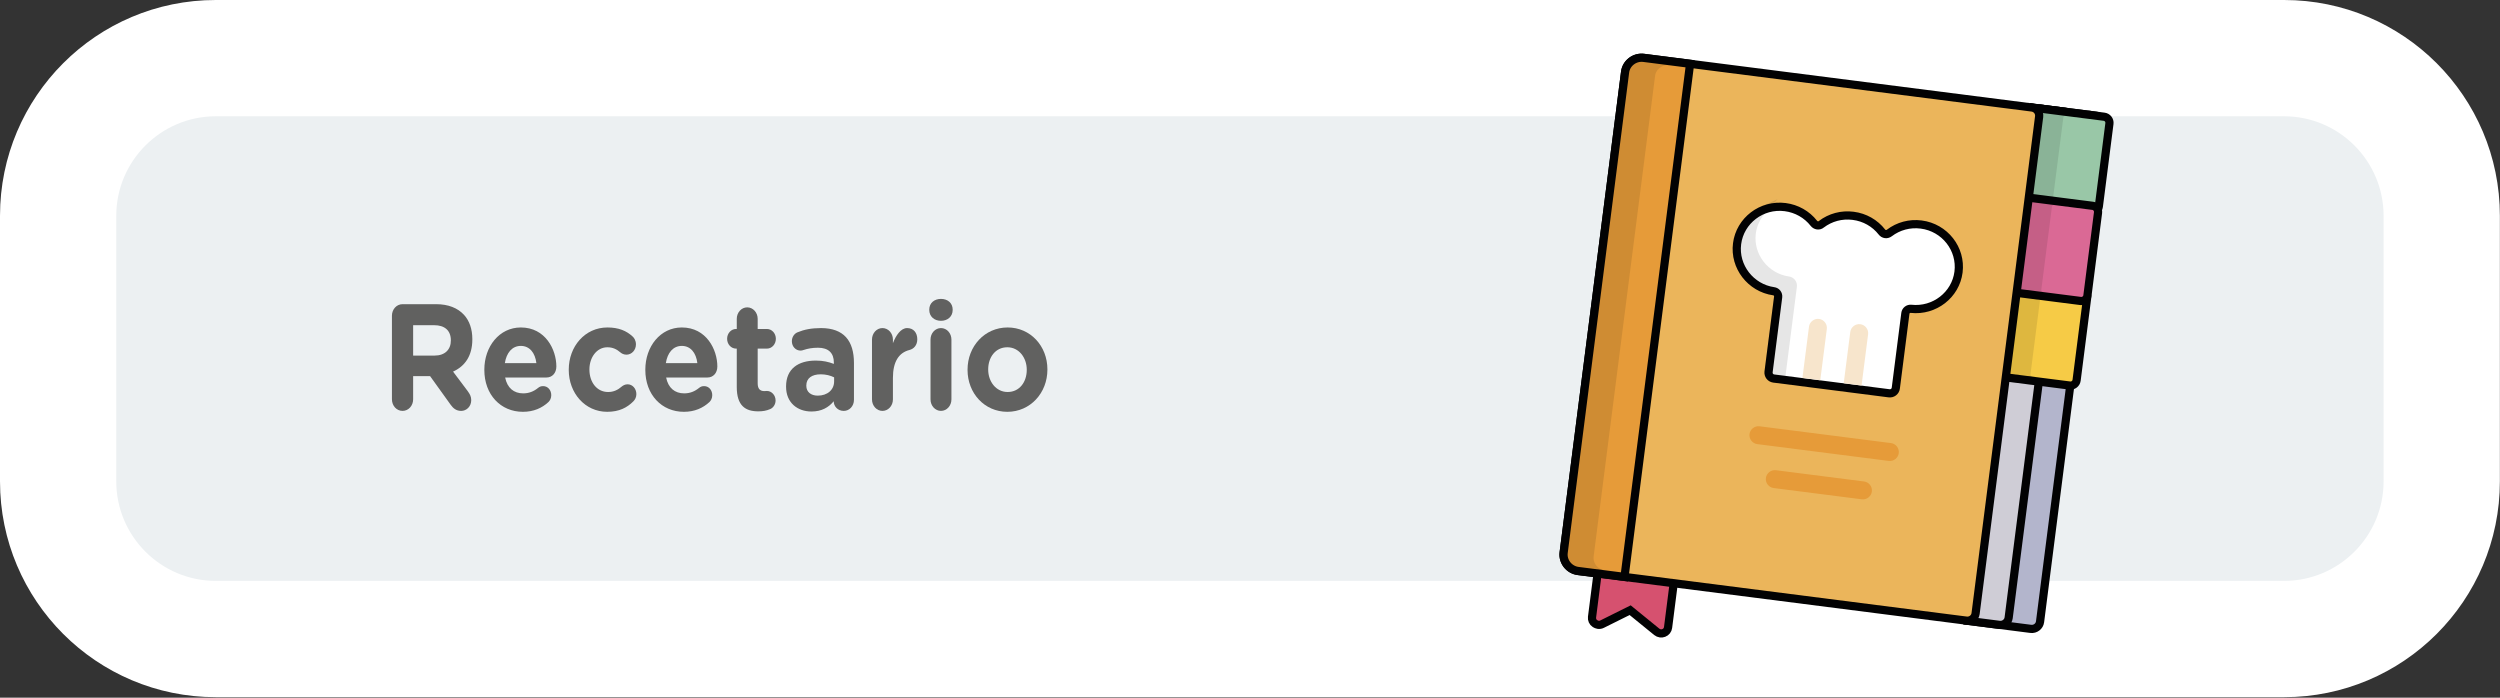 <?xml version="1.0" encoding="utf-8"?>
<!-- Generator: Adobe Illustrator 25.4.1, SVG Export Plug-In . SVG Version: 6.00 Build 0)  -->
<svg version="1.1" id="Capa_1" xmlns="http://www.w3.org/2000/svg" xmlns:xlink="http://www.w3.org/1999/xlink" x="0px" y="0px"
	 viewBox="0 0 215 60" enable-background="new 0 0 215 60" xml:space="preserve">
<rect x="0" y="0" width="215" height="60" fill="#333333" stroke="none"/>
<g>
	<path fill="#ECF0F2" d="M18.56,54.956C11.083,54.956,5,48.873,5,41.396V18.559C5,11.083,11.083,5,18.56,5h177.869
		c7.477,0,13.56,6.083,13.56,13.56v22.837c0,7.477-6.083,13.56-13.56,13.56H18.56z"/>
	<g>
		<path fill="#FFFFFF" d="M196.429,10c4.72,0,8.56,3.84,8.56,8.56v22.837c0,4.72-3.84,8.56-8.56,8.56H18.559
			c-4.72,0-8.56-3.84-8.56-8.56V18.56c0-4.72,3.84-8.56,8.56-8.56H196.429 M196.429,0H18.559C8.309,0,0,8.309,0,18.56v22.837
			c0,10.25,8.31,18.56,18.56,18.56h177.87c10.25,0,18.56-8.309,18.56-18.56V18.56C214.989,8.309,206.679,0,196.429,0L196.429,0z"/>
	</g>
</g>
<g>
	<g>
		<path fill="#616160" d="M33.705,27.161c0-0.56,0.403-1.002,0.912-1.002h2.877c1.055,0,1.871,0.325,2.416,0.924
			c0.462,0.507,0.711,1.222,0.711,2.08v0.025c0,1.431-0.651,2.314-1.658,2.77l1.267,1.689c0.178,0.247,0.296,0.455,0.296,0.768
			c0,0.559-0.426,0.923-0.864,0.923c-0.414,0-0.687-0.221-0.899-0.52l-1.776-2.471H35.53v1.989c0,0.559-0.402,1.001-0.912,1.001
			c-0.509,0-0.912-0.442-0.912-1.001V27.161z M37.376,30.58c0.889,0,1.397-0.521,1.397-1.287v-0.026c0-0.857-0.545-1.3-1.433-1.3
			H35.53v2.613H37.376z"/>
		<path fill="#616160" d="M44.968,35.416c-1.906,0-3.315-1.469-3.315-3.602v-0.025c0-1.989,1.291-3.627,3.138-3.627
			c2.12,0,3.056,1.911,3.056,3.354c0,0.572-0.367,0.949-0.841,0.949h-3.564c0.178,0.897,0.746,1.365,1.552,1.365
			c0.497,0,0.911-0.169,1.278-0.468c0.13-0.104,0.249-0.156,0.438-0.156c0.402,0,0.698,0.338,0.698,0.78
			c0,0.26-0.106,0.455-0.237,0.585C46.615,35.091,45.892,35.416,44.968,35.416z M46.129,31.229
			c-0.107-0.884-0.581-1.481-1.339-1.481c-0.745,0-1.231,0.585-1.373,1.481H46.129z"/>
		<path fill="#616160" d="M48.913,31.814v-0.025c0-1.989,1.386-3.627,3.327-3.627c0.96,0,1.635,0.285,2.167,0.779
			c0.119,0.104,0.284,0.338,0.284,0.677c0,0.493-0.367,0.884-0.816,0.884c-0.237,0-0.415-0.104-0.521-0.195
			c-0.319-0.272-0.651-0.441-1.125-0.441c-0.899,0-1.539,0.87-1.539,1.897v0.026c0,1.065,0.628,1.924,1.61,1.924
			c0.474,0,0.841-0.182,1.184-0.481c0.096-0.077,0.272-0.182,0.486-0.182c0.426,0,0.758,0.377,0.758,0.845
			c0,0.261-0.107,0.469-0.261,0.624c-0.533,0.533-1.208,0.897-2.25,0.897C50.31,35.416,48.913,33.803,48.913,31.814z"/>
		<path fill="#616160" d="M58.813,35.416c-1.906,0-3.315-1.469-3.315-3.602v-0.025c0-1.989,1.291-3.627,3.138-3.627
			c2.12,0,3.056,1.911,3.056,3.354c0,0.572-0.367,0.949-0.841,0.949h-3.564c0.178,0.897,0.746,1.365,1.551,1.365
			c0.498,0,0.912-0.169,1.279-0.468c0.13-0.104,0.249-0.156,0.438-0.156c0.402,0,0.698,0.338,0.698,0.78
			c0,0.26-0.106,0.455-0.236,0.585C60.459,35.091,59.737,35.416,58.813,35.416z M59.973,31.229c-0.106-0.884-0.58-1.481-1.338-1.481
			c-0.746,0-1.231,0.585-1.373,1.481H59.973z"/>
		<path fill="#616160" d="M63.362,33.284v-3.303h-0.06c-0.427,0-0.77-0.377-0.77-0.845s0.343-0.845,0.77-0.845h0.06v-0.871
			c0-0.546,0.402-0.988,0.899-0.988s0.9,0.442,0.9,0.988v0.871h0.793c0.427,0,0.77,0.377,0.77,0.845s-0.343,0.845-0.77,0.845h-0.793
			v2.978c0,0.455,0.177,0.676,0.58,0.676c0.059,0,0.178-0.013,0.213-0.013c0.402,0,0.746,0.364,0.746,0.819
			c0,0.351-0.213,0.637-0.462,0.74c-0.332,0.144-0.64,0.195-1.03,0.195C64.108,35.377,63.362,34.895,63.362,33.284z"/>
		<path fill="#616160" d="M67.602,33.258v-0.026c0-1.521,1.054-2.223,2.557-2.223c0.64,0,1.102,0.117,1.552,0.286v-0.117
			c0-0.819-0.462-1.274-1.362-1.274c-0.497,0-0.899,0.078-1.243,0.195c-0.106,0.039-0.177,0.052-0.26,0.052
			c-0.415,0-0.746-0.351-0.746-0.806c0-0.351,0.201-0.65,0.485-0.767c0.568-0.234,1.184-0.364,2.024-0.364
			c0.983,0,1.693,0.286,2.144,0.78c0.474,0.52,0.687,1.287,0.687,2.223v3.172c0,0.533-0.391,0.949-0.876,0.949
			c-0.521,0-0.864-0.403-0.864-0.819v-0.013c-0.438,0.533-1.042,0.884-1.919,0.884C68.584,35.389,67.602,34.636,67.602,33.258z
			 M71.734,32.803v-0.351c-0.308-0.156-0.71-0.261-1.148-0.261c-0.77,0-1.243,0.339-1.243,0.963v0.025
			c0,0.533,0.402,0.846,0.982,0.846C71.165,34.025,71.734,33.517,71.734,32.803z"/>
		<path fill="#616160" d="M74.991,29.202c0-0.547,0.403-0.988,0.9-0.988s0.9,0.441,0.9,0.988v0.312c0.26-0.676,0.687-1.3,1.219-1.3
			c0.557,0,0.877,0.403,0.877,0.962c0,0.52-0.309,0.832-0.676,0.923c-0.911,0.234-1.42,1.001-1.42,2.405v1.846
			c0,0.546-0.403,0.988-0.9,0.988s-0.9-0.442-0.9-0.988V29.202z"/>
		<path fill="#616160" d="M79.917,26.628c0-0.572,0.438-0.923,1.007-0.923s1.006,0.351,1.006,0.923v0.025
			c0,0.572-0.438,0.937-1.006,0.937s-1.007-0.364-1.007-0.937V26.628z M80.024,29.202c0-0.547,0.403-0.988,0.9-0.988
			s0.899,0.441,0.899,0.988v5.147c0,0.546-0.402,0.988-0.899,0.988s-0.9-0.442-0.9-0.988V29.202z"/>
		<path fill="#616160" d="M83.209,31.814v-0.025c0-2.002,1.469-3.627,3.446-3.627c1.965,0,3.422,1.599,3.422,3.601v0.026
			c0,2.002-1.469,3.627-3.446,3.627C84.666,35.416,83.209,33.817,83.209,31.814z M88.301,31.814v-0.025
			c0-1.027-0.675-1.924-1.67-1.924c-1.029,0-1.646,0.87-1.646,1.897v0.026c0,1.026,0.675,1.924,1.67,1.924
			C87.686,33.713,88.301,32.842,88.301,31.814z"/>
	</g>
</g>
<g>
	<path fill="#D6516F" stroke="#020203" stroke-width="0.705" stroke-miterlimit="10" d="M137.466,48.757l-0.552,4.317
		c-0.027,0.215,0.069,0.435,0.252,0.552c0.087,0.053,0.175,0.095,0.267,0.107c0.123,0.016,0.239-0.001,0.351-0.059l2.409-1.199
		l2.288,1.862c0.094,0.074,0.193,0.118,0.305,0.133c0.102,0.013,0.197,0.004,0.296-0.035c0.207-0.077,0.345-0.257,0.372-0.472
		l0.557-4.358l-6.547-0.837L137.466,48.757z"/>
	<path fill="#B3B5CC" stroke="#020203" stroke-width="0.705" stroke-miterlimit="10" d="M180.291,9.954l-5.411-0.692l-5.642,44.129
		l5.411,0.692c0.389,0.05,0.746-0.227,0.795-0.605l5.465-42.738C180.958,10.351,180.68,10.004,180.291,9.954z"/>
	<path fill="#CFCDD6" stroke="#020203" stroke-width="0.705" stroke-miterlimit="10" d="M177.591,9.609l-2.711-0.347l-5.642,44.129
		l2.711,0.347c0.389,0.05,0.746-0.227,0.795-0.605l5.465-42.738C178.268,10.007,177.99,9.66,177.591,9.609z"/>
	<path fill="#99C7A7" stroke="#020203" stroke-width="0.705" stroke-miterlimit="10" d="M175.402,9.329
		c-0.286-0.037-0.552,0.169-0.588,0.455l-0.913,7.14c-0.037,0.286,0.169,0.552,0.455,0.588l5.554,0.71
		c0.286,0.037,0.552-0.169,0.588-0.455l0.913-7.14c0.037-0.286-0.169-0.552-0.455-0.588L175.402,9.329z"/>
	<g opacity="0.1">
		<path fill="#020203" stroke="#020203" stroke-width="0.705" stroke-miterlimit="10" d="M176.182,17.216l0.913-7.14
			c0.037-0.286,0.302-0.492,0.588-0.455l-2.281-0.292c-0.286-0.037-0.552,0.169-0.588,0.455l-0.913,7.14
			c-0.037,0.286,0.169,0.552,0.455,0.588l2.281,0.292C176.351,17.757,176.145,17.502,176.182,17.216z"/>
	</g>
	<path fill="#F6CB46" stroke="#020203" stroke-width="0.705" stroke-miterlimit="10" d="M173.492,24.264
		c-0.286-0.037-0.552,0.169-0.588,0.455l-0.913,7.14c-0.037,0.286,0.169,0.552,0.455,0.588l5.554,0.71
		c0.286,0.037,0.552-0.169,0.588-0.455l0.913-7.14c0.037-0.286-0.169-0.552-0.455-0.588L173.492,24.264z"/>
	<g opacity="0.1">
		<path fill="#020203" stroke="#020203" stroke-width="0.705" stroke-miterlimit="10" d="M174.272,32.15l0.913-7.14
			c0.037-0.286,0.302-0.492,0.588-0.455l-2.281-0.292c-0.286-0.037-0.552,0.169-0.588,0.455l-0.913,7.14
			c-0.037,0.286,0.169,0.552,0.455,0.588l2.281,0.292C174.442,32.692,174.237,32.426,174.272,32.15z"/>
	</g>
	<path fill="#DA6995" stroke="#020203" stroke-width="0.705" stroke-miterlimit="10" d="M174.422,16.991
		c-0.286-0.037-0.552,0.169-0.588,0.455l-0.913,7.14c-0.037,0.286,0.169,0.552,0.455,0.588l5.554,0.71
		c0.286,0.037,0.552-0.169,0.588-0.455l0.913-7.14c0.037-0.286-0.169-0.552-0.455-0.588L174.422,16.991z"/>
	<g opacity="0.1">
		<path fill="#020203" stroke="#020203" stroke-width="0.705" stroke-miterlimit="10" d="M175.202,24.877l0.913-7.14
			c0.037-0.286,0.302-0.492,0.588-0.455l-2.281-0.292c-0.286-0.037-0.552,0.169-0.588,0.455l-0.913,7.14
			c-0.037,0.286,0.169,0.552,0.455,0.588l2.281,0.292C175.37,25.429,175.165,25.164,175.202,24.877z"/>
	</g>
	<path fill="#EBB55B" stroke="#020203" stroke-width="0.705" stroke-miterlimit="10" d="M174.747,9.245l-33.388-4.269
		c-0.777-0.099-1.503,0.452-1.601,1.22l-5.284,41.326c-0.098,0.767,0.465,1.484,1.243,1.583l33.388,4.269
		c0.389,0.05,0.746-0.227,0.795-0.605l5.465-42.738C175.414,9.642,175.136,9.295,174.747,9.245z"/>
	<path fill="#FFFFFF" stroke="#020203" stroke-width="0.705" stroke-miterlimit="10" d="M152.544,32.553
		c-0.286-0.037-0.483-0.29-0.446-0.577l0.823-6.434c0.031-0.246-0.138-0.465-0.384-0.496c-1.981-0.284-3.399-2.119-3.148-4.083
		c0.255-1.995,2.11-3.411,4.135-3.152c0.982,0.126,1.864,0.623,2.472,1.397c0.071,0.092,0.188,0.159,0.3,0.174
		c0.123,0.016,0.241-0.011,0.334-0.092c0.783-0.596,1.752-0.857,2.744-0.73c0.992,0.127,1.864,0.623,2.472,1.397
		c0.071,0.092,0.177,0.158,0.3,0.174c0.113,0.014,0.242-0.021,0.334-0.092c0.783-0.596,1.752-0.857,2.744-0.73
		c2.025,0.259,3.464,2.096,3.209,4.091c-0.251,1.964-2.074,3.374-4.074,3.159c-0.245-0.031-0.466,0.148-0.496,0.384l-0.823,6.434
		c-0.037,0.286-0.29,0.483-0.577,0.446L152.544,32.553z"/>
	<g opacity="0.1">
		<path fill="#020203" stroke="#020203" stroke-width="0.705" stroke-miterlimit="10" d="M154.182,24.622
			c0.031-0.246-0.138-0.465-0.384-0.496c-1.981-0.284-3.399-2.119-3.148-4.083c0.095-0.747,0.42-1.412,0.882-1.935
			c-1.124,0.501-1.977,1.556-2.143,2.855c-0.251,1.964,1.158,3.787,3.148,4.083c0.245,0.031,0.414,0.261,0.384,0.496l-0.823,6.434
			c-0.037,0.286,0.16,0.54,0.446,0.577l0.614,0.078L154.182,24.622L154.182,24.622z"/>
	</g>
	<path fill="#E69B39" stroke="#020203" stroke-width="0.705" stroke-miterlimit="10" d="M145.348,5.486l-3.989-0.51
		c-0.777-0.099-1.503,0.452-1.601,1.22l-5.284,41.326c-0.098,0.767,0.465,1.484,1.243,1.583l3.989,0.51L145.348,5.486z"/>
	<g opacity="0.1">
		<path fill="#020203" stroke="#020203" stroke-width="0.705" stroke-miterlimit="10" d="M136.704,47.807l5.284-41.326
			c0.098-0.767,0.824-1.319,1.601-1.22l-2.23-0.285c-0.777-0.099-1.503,0.452-1.601,1.22l-5.284,41.326
			c-0.098,0.767,0.465,1.484,1.243,1.583l2.23,0.285C137.169,49.291,136.606,48.574,136.704,47.807z"/>
	</g>
	<g>
		<path fill="#F7E5CC" d="M156.543,32.701l0.564-4.409c0.054-0.419-0.25-0.812-0.669-0.865s-0.812,0.25-0.865,0.669l-0.564,4.409
			L156.543,32.701z"/>
		<path fill="#F7E5CC" d="M160.093,33.155l0.564-4.409c0.054-0.419-0.25-0.812-0.669-0.865c-0.419-0.054-0.812,0.25-0.865,0.669
			l-0.564,4.409L160.093,33.155z"/>
	</g>
	<g>
		<path fill="#E69B39" d="M162.429,39.639l-11.303-1.445c-0.419-0.054-0.723-0.446-0.669-0.865c0.054-0.419,0.446-0.723,0.865-0.669
			l11.303,1.445c0.419,0.054,0.723,0.446,0.669,0.865C163.241,39.39,162.849,39.693,162.429,39.639z"/>
		<path fill="#E69B39" d="M160.115,42.941l-7.58-0.969c-0.419-0.054-0.723-0.446-0.669-0.865c0.054-0.419,0.446-0.723,0.865-0.669
			l7.58,0.969c0.419,0.054,0.723,0.446,0.669,0.865C160.927,42.691,160.534,42.994,160.115,42.941z"/>
	</g>
</g>
</svg>
